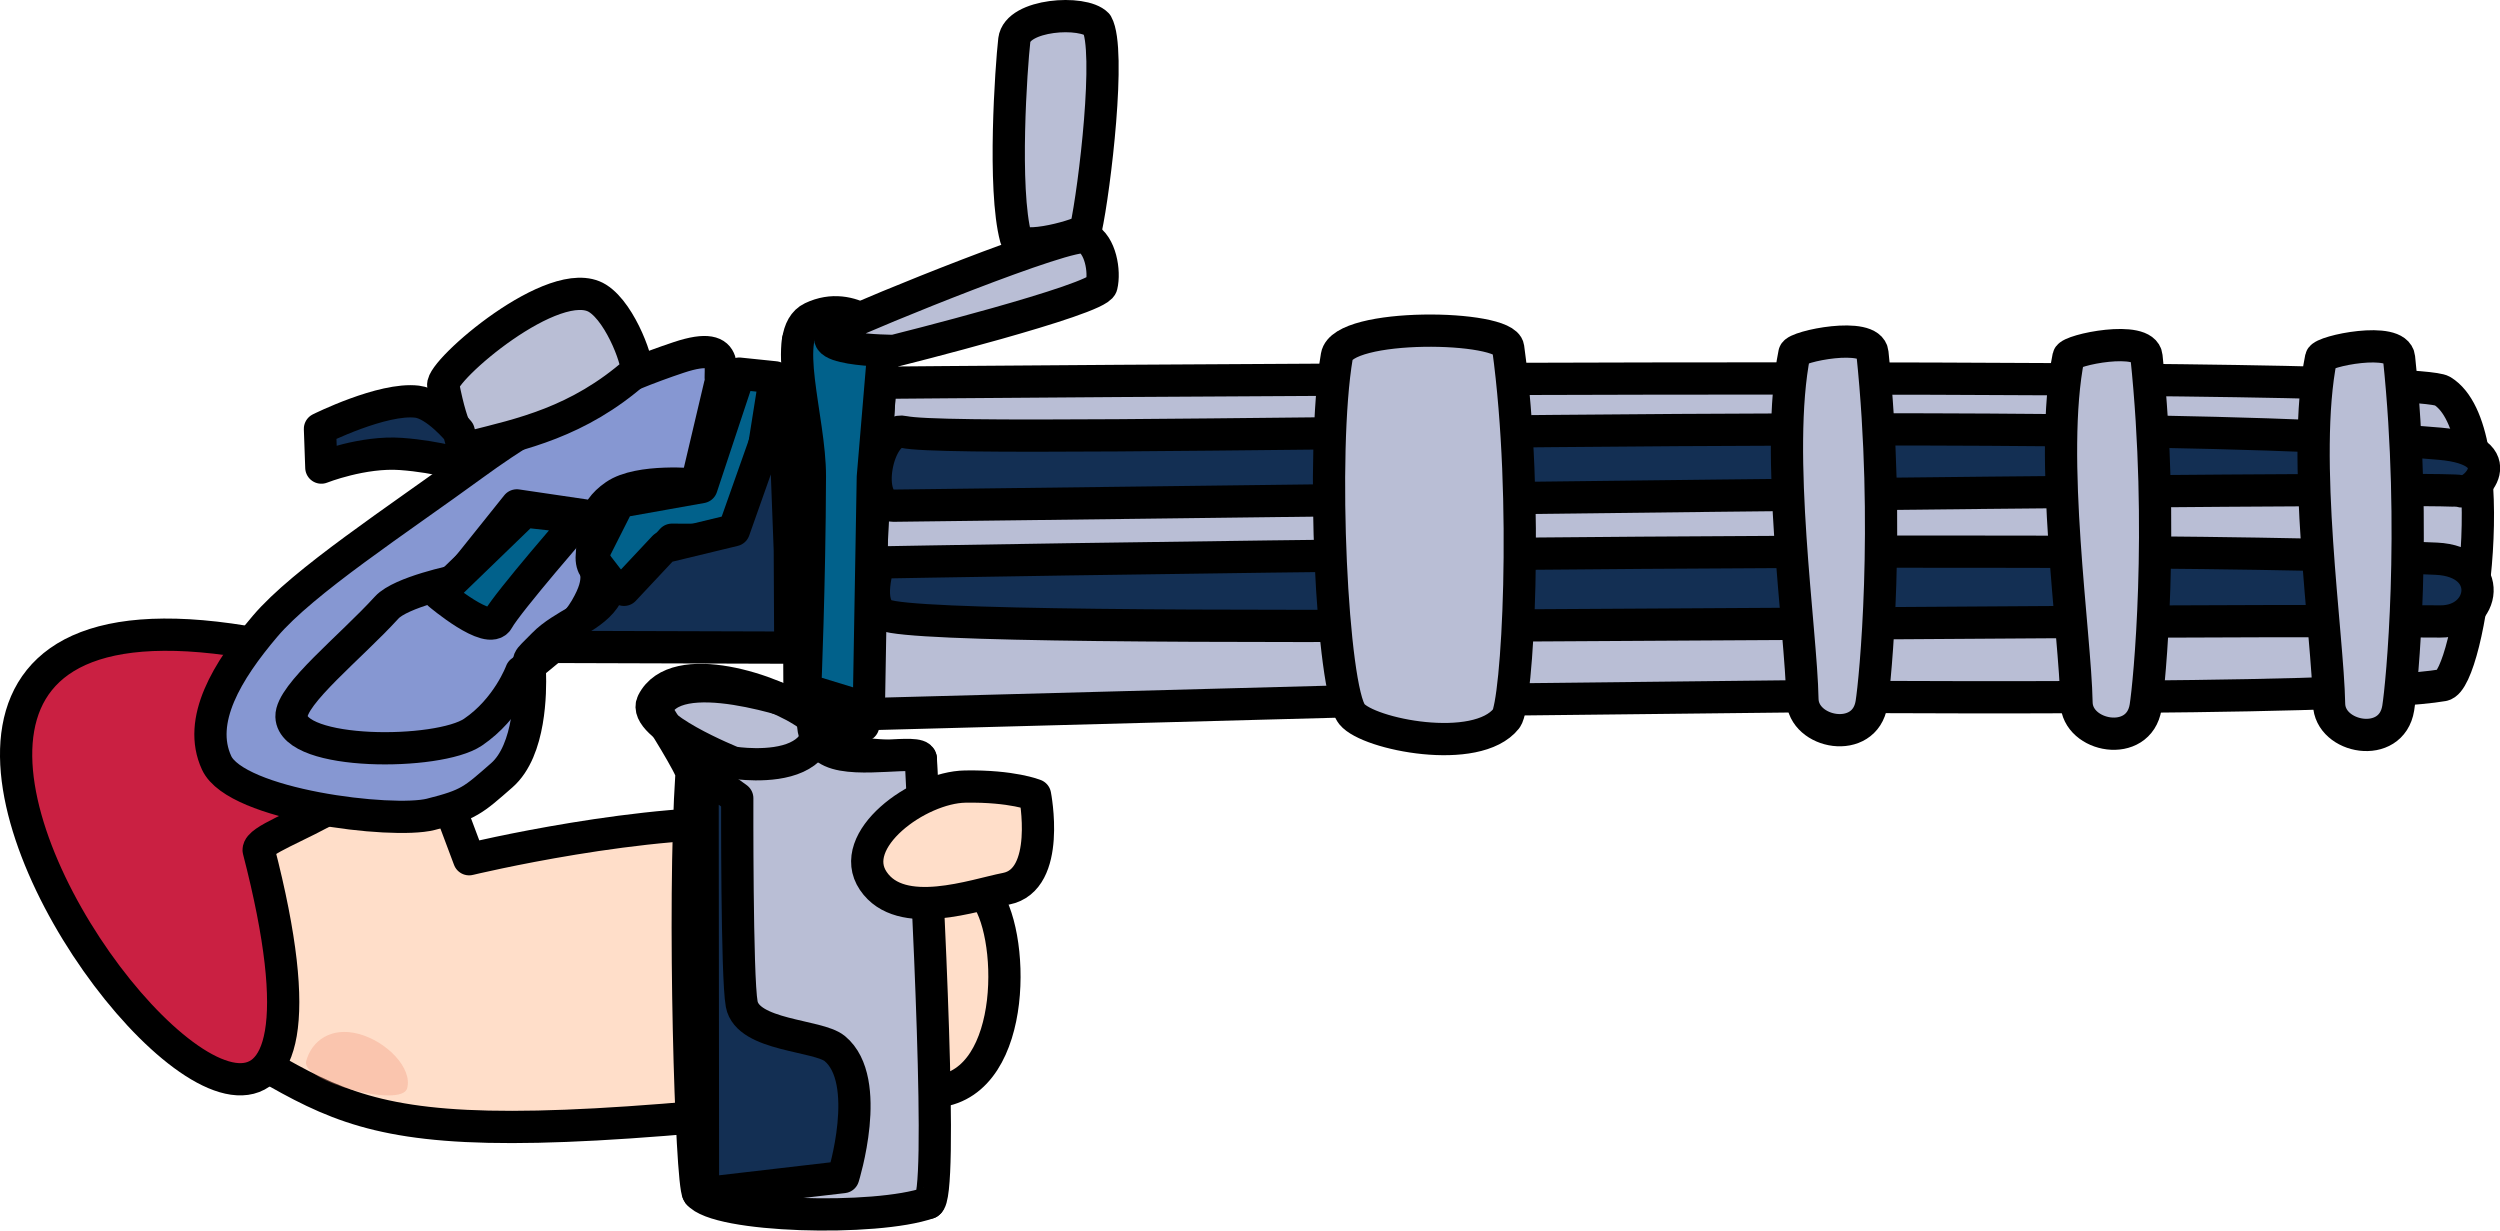 <?xml version="1.0" encoding="UTF-8" standalone="no"?>
<!-- Created with Inkscape (http://www.inkscape.org/) -->

<svg
   width="201.869mm"
   height="99.371mm"
   viewBox="0 0 201.869 99.371"
   version="1.1"
   id="svg14728"
   inkscape:version="1.2.1 (9c6d41e410, 2022-07-14)"
   sodipodi:docname="minigun.svg"
   xmlns:inkscape="http://www.inkscape.org/namespaces/inkscape"
   xmlns:sodipodi="http://sodipodi.sourceforge.net/DTD/sodipodi-0.dtd"
   xmlns="http://www.w3.org/2000/svg"
   xmlns:svg="http://www.w3.org/2000/svg">
  <sodipodi:namedview
     id="namedview14730"
     pagecolor="#ffffff"
     bordercolor="#000000"
     borderopacity="0.25"
     inkscape:showpageshadow="2"
     inkscape:pageopacity="0.0"
     inkscape:pagecheckerboard="0"
     inkscape:deskcolor="#d1d1d1"
     inkscape:document-units="mm"
     showgrid="false"
     inkscape:zoom="0.50646226"
     inkscape:cx="254.70802"
     inkscape:cy="273.46559"
     inkscape:window-width="1920"
     inkscape:window-height="991"
     inkscape:window-x="-9"
     inkscape:window-y="-9"
     inkscape:window-maximized="1"
     inkscape:current-layer="layer1" />
  <defs
     id="defs14725" />
  <g
     inkscape:label="Слой 1"
     inkscape:groupmode="layer"
     id="layer1"
     transform="translate(-44.82,-8.6)">
    <path
       d="m 78.267,66.157 4.434,11.824 c 0,0 14.375,-3.469 24.199,-2.857 5.091,0.318 14.924,2.876 17.373,5.652 2.473,2.802 2.86,15.158 -3.712,15.946 -47.968,5.755 -45.743,2.323 -60.079,-5.36 -13.577,-7.279 4.631,-16.338 4.631,-16.338 z"
       fill="#ffdec9"
       fill-rule="nonzero"
       opacity="1"
       stroke="#000000"
       stroke-linecap="round"
       stroke-linejoin="round"
       stroke-width="2.604"
       id="path495"
       style="clip-rule:evenodd;fill-rule:nonzero;stroke-linecap:round;stroke-linejoin:round" />
    <path
       d="m 65.704,77.241 c 0,-1.625 12.369,-4.014 13.597,-12.856 C 5.21,38.495 80.501,134.405 65.704,77.241 Z"
       fill="#ca2042"
       fill-rule="nonzero"
       opacity="1"
       stroke="#000000"
       stroke-linecap="round"
       stroke-linejoin="round"
       stroke-width="2.604"
       id="path813"
       style="clip-rule:evenodd;fill-rule:nonzero;stroke-linecap:round;stroke-linejoin:round"
       sodipodi:nodetypes="ccc" />
    <path
       d="m 69.543,94.288 c 0.439,-1.638 1.993,-2.805 4.245,-2.201 2.252,0.606 4.348,2.749 3.909,4.387 -0.439,1.638 -8.593,-0.55 -8.154,-2.185 z"
       fill="#f29a7f"
       fill-rule="nonzero"
       opacity="0.366"
       stroke="none"
       id="path1047"
       style="clip-rule:evenodd;fill-rule:nonzero;stroke-width:0.265;stroke-linecap:round;stroke-linejoin:round" />
    <path
       d="m 114.497,66.274 39.254,-1.05 35.516,-0.392 c 0,0 45.008,0.455 52.824,-0.908 2.204,-0.386 5.069,-20.587 -0.061,-23.754 C 239.132,38.384 115.872,39.506 115.872,39.506 Z"
       fill="#b9bed5"
       fill-rule="nonzero"
       opacity="1"
       stroke="#000000"
       stroke-linecap="butt"
       stroke-linejoin="round"
       stroke-width="2.604"
       id="path5819"
       style="clip-rule:evenodd;fill-rule:nonzero;stroke-linecap:round;stroke-linejoin:round" />
    <path
       d="m 117.812,43.48 c 5.116,1.169 93.251,-1.688 124.022,0.95 6.088,0.521 2.791,4.241 1.627,3.823 -1.344,-0.484 -117.061,1.09 -126.509,1.18 -2.569,0.024 -1.295,-6.445 0.86,-5.953 z"
       fill="#132f53"
       fill-rule="nonzero"
       opacity="1"
       stroke="#000000"
       stroke-linecap="butt"
       stroke-linejoin="round"
       stroke-width="2.604"
       id="path5855"
       style="clip-rule:evenodd;fill-rule:nonzero;stroke-linecap:round;stroke-linejoin:round" />
    <path
       d="m 115.804,54.016 c 0,0 94.241,-1.749 125.745,-0.302 4.739,0.217 4.022,5.099 0.318,5.067 -30.522,-0.265 -121.399,1.27 -125.577,-0.519 -1.702,-0.728 -0.486,-4.247 -0.486,-4.247 z"
       fill="#132f53"
       fill-rule="nonzero"
       opacity="1"
       stroke="#000000"
       stroke-linecap="butt"
       stroke-linejoin="round"
       stroke-width="2.604"
       id="path5891"
       style="clip-rule:evenodd;fill-rule:nonzero;stroke-linecap:round;stroke-linejoin:round" />
    <path
       d="m 109.254,36.114 0.128,29.49 5.142,1.577 0.76,-17.92 0.516,-12.155 z"
       fill="none"
       opacity="1"
       stroke="#000000"
       stroke-linecap="butt"
       stroke-linejoin="round"
       stroke-width="2.604"
       id="path5927"
       style="clip-rule:evenodd;fill-rule:nonzero;stroke-linecap:round;stroke-linejoin:round" />
    <path
       d="m 110.381,34.259 c -2.605,1.241 -0.149,8.115 -0.164,12.808 -0.027,8.819 -0.383,17.211 -0.383,17.211 l 5.142,1.574 0.323,-18.732 0.953,-11.34 c 0,0 -2.574,-3.09 -5.871,-1.521 z"
       fill="#01618b"
       fill-rule="nonzero"
       opacity="1"
       stroke="#000000"
       stroke-linecap="butt"
       stroke-linejoin="round"
       stroke-width="2.604"
       id="path5963"
       style="clip-rule:evenodd;fill-rule:nonzero;stroke-linecap:round;stroke-linejoin:round" />
    <path
       d="m 152.768,37.349 c -1.333,7.816 -0.385,26.937 1.214,28.919 1.325,1.64 10.075,3.387 12.47,0.352 0.902,-1.143 1.844,-17.59 0.148,-29.946 -0.251,-1.836 -13.368,-2.045 -13.832,0.675 z"
       fill="#b9bed5"
       fill-rule="nonzero"
       opacity="1"
       stroke="#000000"
       stroke-linecap="butt"
       stroke-linejoin="round"
       stroke-width="2.604"
       id="path5999"
       style="clip-rule:evenodd;fill-rule:nonzero;stroke-linecap:round;stroke-linejoin:round" />
    <path
       d="m 189.716,37.127 c -1.63,8.059 0.55,22.373 0.646,27.929 0.05,2.778 5.038,3.725 5.583,0.341 0.296,-1.834 1.529,-14.306 0.069,-28.295 -0.185,-1.773 -6.183,-0.537 -6.297,0.024 z"
       fill="#b9bed5"
       fill-rule="nonzero"
       opacity="1"
       stroke="#000000"
       stroke-linecap="butt"
       stroke-linejoin="round"
       stroke-width="2.604"
       id="path6035"
       style="clip-rule:evenodd;fill-rule:nonzero;stroke-linecap:round;stroke-linejoin:round" />
    <path
       d="m 211.846,37.41 c -1.63,8.059 0.55,22.373 0.648,27.927 0.048,2.781 5.035,3.728 5.58,0.341 0.296,-1.831 1.529,-14.306 0.069,-28.292 -0.185,-1.773 -6.183,-0.537 -6.297,0.024 z"
       fill="#b9bed5"
       fill-rule="nonzero"
       opacity="1"
       stroke="#000000"
       stroke-linecap="butt"
       stroke-linejoin="round"
       stroke-width="2.604"
       id="path6071"
       style="clip-rule:evenodd;fill-rule:nonzero;stroke-linecap:round;stroke-linejoin:round" />
    <path
       d="m 232.24,37.511 c -1.63,8.059 0.55,22.373 0.648,27.929 0.048,2.778 5.035,3.725 5.583,0.341 0.294,-1.834 1.527,-14.306 0.066,-28.295 -0.185,-1.773 -6.183,-0.537 -6.297,0.024 z"
       fill="#b9bed5"
       fill-rule="nonzero"
       opacity="1"
       stroke="#000000"
       stroke-linecap="butt"
       stroke-linejoin="round"
       stroke-width="2.604"
       id="path6107"
       style="clip-rule:evenodd;fill-rule:nonzero;stroke-linecap:round;stroke-linejoin:round" />
    <path
       d="m 97.974,66.279 c 0,0 2.677,2.842 2.743,4.527 0.432,11.134 0.481,34.144 0.481,34.144 l 18.597,0.781 -0.621,-35.862 -7.227,-0.601 c 0,0 2.315,-2.183 -1.312,-3.326 -3.627,-1.143 -10.117,-3.024 -12.569,-0.796"
       fill="none"
       opacity="1"
       stroke="#000000"
       stroke-linecap="butt"
       stroke-linejoin="round"
       stroke-width="2.604"
       id="path6143"
       style="clip-rule:evenodd;fill-rule:nonzero;stroke-linecap:round;stroke-linejoin:round" />
    <path
       d="m 97.974,66.279 c 0,0 2.715,4.318 2.685,4.776 -0.713,10.665 -0.029,33.155 0.539,33.896 1.487,1.945 14.373,2.273 18.597,0.781 1.23,-0.434 -0.074,-24.826 -0.621,-35.862 -0.041,-0.826 -5.092,0.381 -7.227,-0.601 -2.135,-0.982 -1.312,-3.326 -1.312,-3.326 0,0 -10.089,-3.818 -12.475,-0.706"
       fill="#b9bed5"
       fill-rule="nonzero"
       opacity="1"
       stroke="#000000"
       stroke-linecap="butt"
       stroke-linejoin="round"
       stroke-width="2.604"
       id="path6179"
       style="clip-rule:evenodd;fill-rule:nonzero;stroke-linecap:round;stroke-linejoin:round" />
    <path
       d="m 112.939,34.897 c 1.808,-0.921 18.382,-7.697 19.569,-7.115 1.187,0.585 1.534,2.744 1.257,3.889 -0.277,1.146 -16.755,5.263 -16.755,5.263 0,0 -8.025,-0.019 -4.071,-2.037 z"
       fill="#b9bed5"
       fill-rule="nonzero"
       opacity="1"
       stroke="#000000"
       stroke-linecap="butt"
       stroke-linejoin="round"
       stroke-width="2.604"
       id="path6215"
       style="clip-rule:evenodd;fill-rule:nonzero;stroke-linecap:round;stroke-linejoin:round" />
    <path
       d="m 126.723,11.833 c -0.248,2.162 -0.935,12.017 0.121,15.962 0.325,1.212 5.573,-0.315 5.654,-0.685 0.723,-3.326 2.047,-14.515 0.901,-16.55 -1.12,-1.162 -6.436,-0.812 -6.676,1.273 z"
       fill="#b9bed5"
       fill-rule="nonzero"
       opacity="1"
       stroke="#000000"
       stroke-linecap="butt"
       stroke-linejoin="round"
       stroke-width="2.604"
       id="path6251"
       style="clip-rule:evenodd;fill-rule:nonzero;stroke-linecap:round;stroke-linejoin:round" />
    <path
       d="m 107.403,39.069 -2.894,-0.299 -3.04,9.163 -6.652,1.185 -2.26,4.477 2.417,3.146 4.104,-4.559 5.079,0.024 2.283,-7.062 z"
       fill="#01618b"
       fill-rule="nonzero"
       opacity="1"
       stroke="#000000"
       stroke-linecap="butt"
       stroke-linejoin="round"
       stroke-width="2.604"
       id="path6287"
       style="clip-rule:evenodd;fill-rule:nonzero;stroke-linecap:round;stroke-linejoin:round" />
    <path
       d="m 93.309,56.868 -4.521,3.966 19.846,0.061 -0.038,-7.848 -0.49,-13.002 -4.019,11.369 -5.649,1.365 -3.231,3.448"
       fill="#132f53"
       fill-rule="nonzero"
       opacity="1"
       stroke="#000000"
       stroke-linecap="butt"
       stroke-linejoin="round"
       stroke-width="2.604"
       id="path6323"
       style="clip-rule:evenodd;fill-rule:nonzero;stroke-linecap:round;stroke-linejoin:round" />
    <path
       d="m 103.16,39.659 c -0.595,-0.574 1.184,-3.773 -3.54,-2.196 -4.724,1.577 -10.265,4.045 -16.52,8.61 -6.254,4.564 -13.795,9.467 -16.868,13.086 -3.072,3.619 -5.504,7.617 -3.92,11.041 1.584,3.421 14.175,4.937 17.278,4.159 3.103,-0.778 3.424,-1.127 5.746,-3.156 2.323,-2.032 2.316,-6.834 2.274,-8.236 -0.042,-1.402 -0.445,-0.751 1.104,-2.339 1.55,-1.59 4.121,-2.223 5.095,-4.019 0.973,-1.794 -1.369,-1.164 -1.201,-3.164 0.169,-2 -0.084,-3.49 1.875,-4.839 1.959,-1.349 6.576,-0.876 6.576,-0.876 l 1.902,-8.062"
       fill="#8697d2"
       fill-rule="nonzero"
       opacity="1"
       stroke="#000000"
       stroke-linecap="butt"
       stroke-linejoin="round"
       stroke-width="2.604"
       id="path6359"
       style="clip-rule:evenodd;fill-rule:nonzero;stroke-linecap:round;stroke-linejoin:round" />
    <path
       d="m 82.922,44.665 c -0.707,0.18 -1.564,-1.087 -2.311,-4.94 -0.229,-1.183 9.025,-9.178 12.459,-7.035 1.957,1.222 3.443,5.604 3.106,5.9 -4.692,4.13 -9.332,5.075 -13.254,6.075 z"
       fill="#b9bed5"
       fill-rule="nonzero"
       opacity="1"
       stroke="#000000"
       stroke-linecap="butt"
       stroke-linejoin="round"
       stroke-width="2.604"
       id="path6395"
       style="clip-rule:evenodd;fill-rule:nonzero;stroke-linecap:round;stroke-linejoin:round" />
    <path
       d="m 70.656,43.226 c 0,0 5.059,-2.524 7.841,-2.193 1.546,0.183 3.363,2.405 3.363,2.405 l 0.751,2.823 c 0,0 -2.322,-0.781 -5.409,-1.005 -3.087,-0.225 -6.435,1.101 -6.435,1.101 z"
       fill="#132f53"
       fill-rule="nonzero"
       opacity="1"
       stroke="#000000"
       stroke-linecap="butt"
       stroke-linejoin="round"
       stroke-width="2.604"
       id="path6431"
       style="clip-rule:evenodd;fill-rule:nonzero;stroke-linecap:round;stroke-linejoin:round" />
    <path
       d="m 91.971,50.208 -5.418,-0.799 -4.863,6.075 c 0,0 -4.5,0.918 -5.643,2.172 -2.909,3.191 -7.745,7.019 -7.69,8.805 0.098,3.183 11.855,3.151 14.653,1.262 2.798,-1.892 3.897,-4.895 3.897,-4.895 0,0 3.76,-2.593 5.216,-5.093 1.456,-2.498 0.646,-3.024 0.608,-4.905 -0.038,-1.884 -0.76,-2.622 -0.76,-2.622 z"
       fill="none"
       opacity="1"
       stroke="#000000"
       stroke-linecap="butt"
       stroke-linejoin="round"
       stroke-width="2.604"
       id="path6467"
       style="clip-rule:evenodd;fill-rule:nonzero;stroke-linecap:round;stroke-linejoin:round" />
    <path
       d="m 104.352,73.055 c 0,0 -0.047,14.449 0.359,16.621 0.484,2.585 6.163,2.477 7.515,3.593 3.122,2.58 0.684,10.377 0.684,10.377 l -11.325,1.318 -0.034,-33.928 z"
       fill="#132f53"
       fill-rule="nonzero"
       opacity="1"
       stroke="#000000"
       stroke-linecap="butt"
       stroke-linejoin="round"
       stroke-width="2.604"
       id="path6503"
       style="clip-rule:evenodd;fill-rule:nonzero;stroke-linecap:round;stroke-linejoin:round" />
    <path
       d="m 104.027,70.179 c 0,0 3.088,0.5 5.119,-0.439 2.03,-0.939 1.938,-2.68 0.997,-3.381 -2.745,-2.043 -10.799,-4.688 -12.624,-1.04 -0.94,1.881 6.508,4.86 6.508,4.86 z"
       fill="none"
       opacity="1"
       stroke="#000000"
       stroke-linecap="butt"
       stroke-linejoin="round"
       stroke-width="2.604"
       id="path6539"
       style="clip-rule:evenodd;fill-rule:nonzero;stroke-linecap:round;stroke-linejoin:round" />
    <path
       d="m 80.285,56.577 c 0,0 4.034,3.413 4.752,2.061 0.719,-1.352 6.703,-8.231 6.703,-8.231 l -4.554,-0.505 -5.169,4.998 z"
       fill="#01618b"
       fill-rule="nonzero"
       opacity="1"
       stroke="#000000"
       stroke-linecap="butt"
       stroke-linejoin="round"
       stroke-width="2.604"
       id="path6575"
       style="clip-rule:evenodd;fill-rule:nonzero;stroke-linecap:round;stroke-linejoin:round" />
    <path
       d="m 126.06,80.363 c -2.561,0.497 -8.496,2.662 -10.723,-0.63 -2.226,-3.291 3.619,-7.556 7.423,-7.62 3.804,-0.064 5.637,0.688 5.637,0.688 0,0 1.34,6.845 -2.337,7.562 z"
       fill="#ffdec9"
       fill-rule="nonzero"
       opacity="1"
       stroke="#000000"
       stroke-linecap="butt"
       stroke-linejoin="round"
       stroke-width="2.604"
       id="path6603"
       style="clip-rule:evenodd;fill-rule:nonzero;stroke-linecap:round;stroke-linejoin:round" />
  </g>
</svg>
